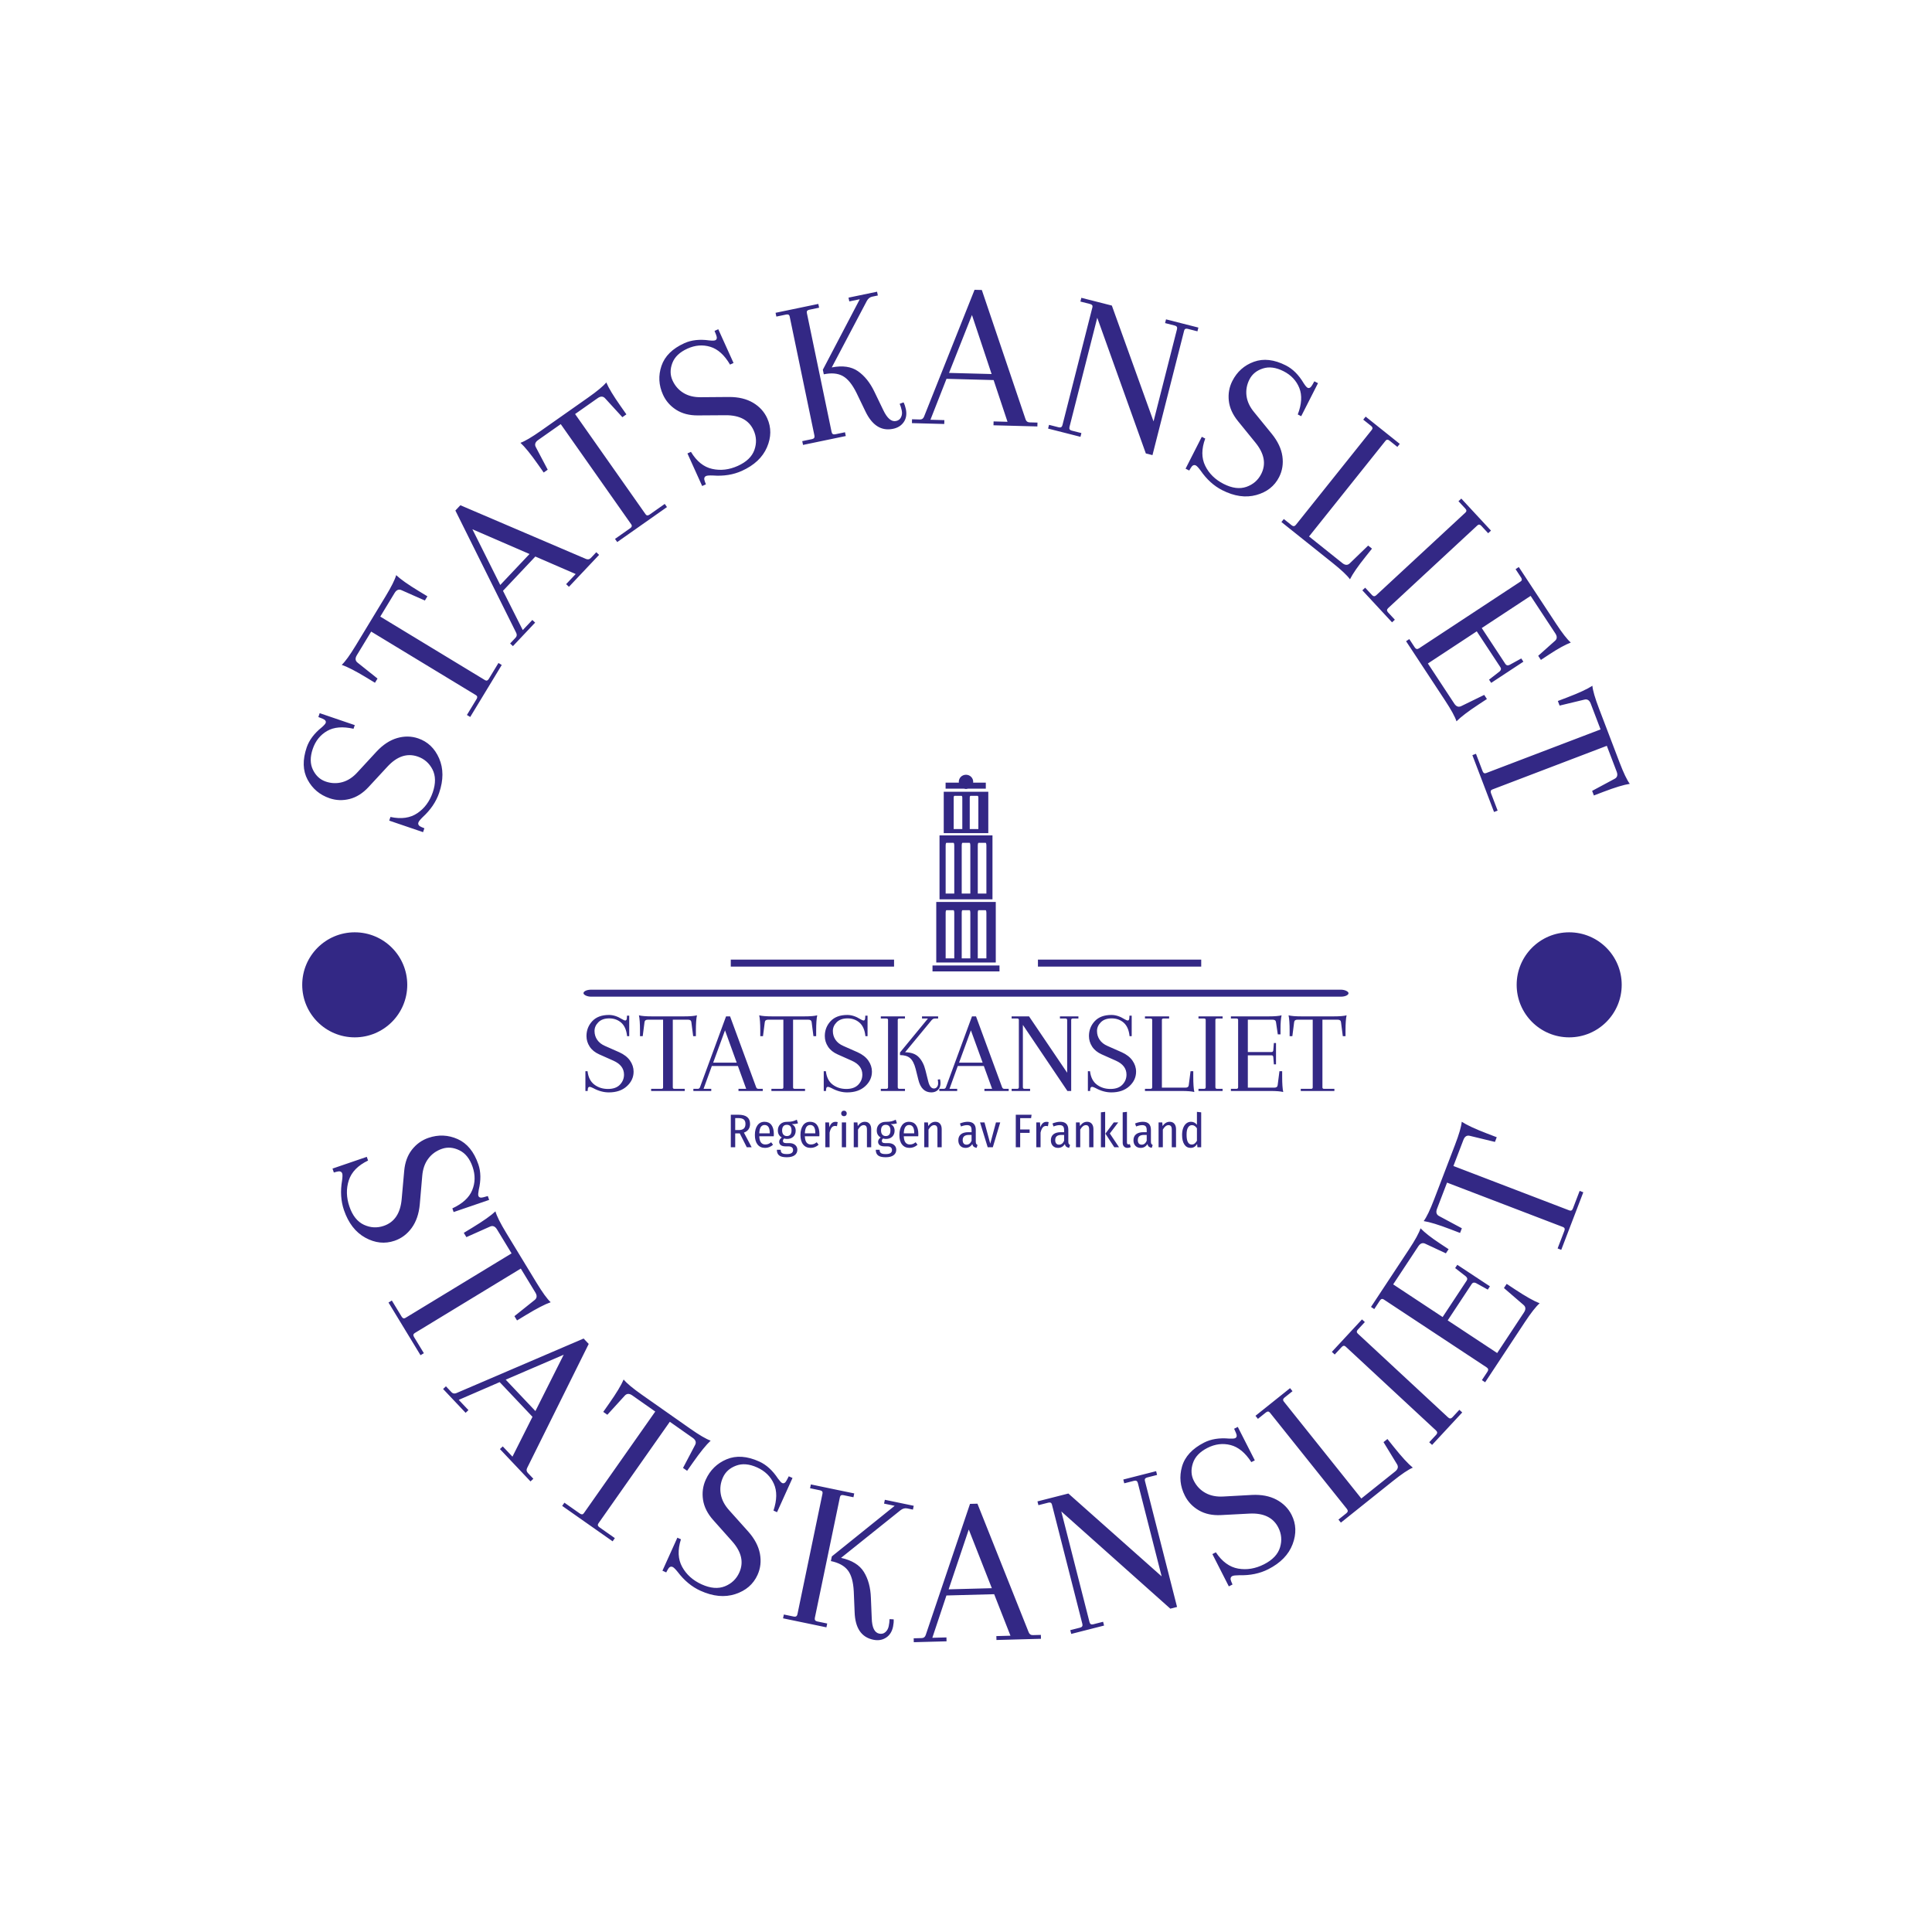 <svg xmlns="http://www.w3.org/2000/svg" version="1.1" xmlns:xlink="http://www.w3.org/1999/xlink" xmlns:svgjs="http://svgjs.dev/svgjs" width="1000" height="1000" viewBox="0 0 1000 1000"><rect width="1000" height="1000" fill="#ffffff"></rect><g transform="matrix(0.7,0,0,0.7,150,150)"><svg viewBox="0 0 280 280" data-background-color="#ffffff" preserveAspectRatio="xMidYMid meet" height="1000" width="1000" xmlns="http://www.w3.org/2000/svg" xmlns:xlink="http://www.w3.org/1999/xlink"><g id="tight-bounds" transform="matrix(1,0,0,1,0,0)"><svg viewBox="0 0 280 280" height="280" width="280"><g><svg viewBox="0 0 280 280" height="280" width="280"><g transform="matrix(1,0,0,1,60.804,100.404)"><svg viewBox="0 0 158.392 79.193" height="79.193" width="158.392"><g><svg viewBox="0 0 159.184 79.589" height="79.193" width="158.392"><g><rect width="159.184" height="1.453" x="0" y="44.723" fill="#332885" opacity="1" stroke-width="0" stroke="transparent" fill-opacity="1" class="rect-o-0" data-fill-palette-color="secondary" rx="1%" id="o-0" data-palette-color="#332885"></rect></g><g transform="matrix(1,0,0,1,0.396,49.98)"><svg viewBox="0 0 158.392 29.609" height="29.609" width="158.392"><g id="textblocktransform"><svg viewBox="0 0 158.392 29.609" height="29.609" width="158.392" id="textblock"><g><svg viewBox="0 0 158.392 16.113" height="16.113" width="158.392"><g transform="matrix(1,0,0,1,0,0)"><svg width="158.392" viewBox="2.5 -32.1 321.42 32.7" height="16.113" data-palette-color="#332885"><path d="M12.4 0.6L12.4 0.6Q9.1 0.6 5.8-1.2L5.8-1.2Q4.7-1.75 4.3-1.75L4.3-1.75Q3.55-1.75 3.5-0.7L3.5-0.7 3.45 0 2.5 0 2.5-8.35 3.4-8.35Q3.85-4.5 6.28-2.68 8.7-0.85 12.03-0.85 15.35-0.85 17.07-2.65 18.8-4.45 18.8-6.9L18.8-6.9Q18.8-10.8 14.3-12.8L14.3-12.8 8.35-15.45Q5.65-16.65 4.3-18.73 2.95-20.8 2.95-23.2L2.95-23.2Q2.95-26.85 5.4-29.48 7.85-32.1 12.45-32.1L12.45-32.1Q15.15-32.1 18-30.3L18-30.3Q18.95-29.75 19.3-29.75L19.3-29.75Q19.95-29.75 20-30.8L20-30.8 20.05-31.8 21-31.8 21-23.15 20.1-23.15Q19.7-27 17.63-28.83 15.55-30.65 12.58-30.65 9.6-30.65 7.98-29.03 6.35-27.4 6.35-25.33 6.35-23.25 7.48-21.6 8.6-19.95 10.8-19L10.8-19 16.8-16.35Q19.8-15 21.33-12.83 22.85-10.65 22.85-8.15L22.85-8.15Q22.85-4.6 20-2 17.15 0.6 12.4 0.6ZM45.85-30.1L39.4-30.1 39.4-1.5Q39.4-0.9 40.1-0.9L40.1-0.9 44.45-0.9 44.45 0 30.25 0 30.25-0.9 34.6-0.9Q35.3-0.9 35.3-1.5L35.3-1.5 35.3-30.1 28.85-30.1Q27.55-30.1 27.45-29L27.45-29 26.7-23.15 25.55-23.15 25.55-25.5Q25.55-29.9 25.1-31.95L25.1-31.95Q26.7-31.5 30.65-31.5L30.65-31.5 44.05-31.5Q48-31.5 49.6-31.95L49.6-31.95Q49.15-29.9 49.15-25.5L49.15-25.5 49.15-23.15 48-23.15 47.25-29Q47.15-30.1 45.85-30.1L45.85-30.1ZM77.39-0.9L77.39 0 67.14 0 67.14-0.9 70.39-0.9 66.89-10.55 55.89-10.55 52.39-0.9 55.64-0.9 55.64 0 48.09 0 48.09-0.9 49.95-0.9Q50.64-0.9 50.89-1.6L50.89-1.6 61.89-31.5 63.59-31.5 74.59-1.6Q74.84-0.9 75.55-0.9L75.55-0.9 77.39-0.9ZM66.39-11.95L61.45-25.6 56.45-11.95 66.39-11.95ZM96.64-30.1L90.19-30.1 90.19-1.5Q90.19-0.9 90.89-0.9L90.89-0.9 95.24-0.9 95.24 0 81.04 0 81.04-0.9 85.39-0.9Q86.09-0.9 86.09-1.5L86.09-1.5 86.09-30.1 79.64-30.1Q78.34-30.1 78.24-29L78.24-29 77.49-23.15 76.34-23.15 76.34-25.5Q76.34-29.9 75.89-31.95L75.89-31.95Q77.49-31.5 81.44-31.5L81.44-31.5 94.84-31.5Q98.79-31.5 100.39-31.95L100.39-31.95Q99.94-29.9 99.94-25.5L99.94-25.5 99.94-23.15 98.79-23.15 98.04-29Q97.94-30.1 96.64-30.1L96.64-30.1ZM113.04 0.6L113.04 0.6Q109.74 0.6 106.44-1.2L106.44-1.2Q105.34-1.75 104.94-1.75L104.94-1.75Q104.19-1.75 104.14-0.7L104.14-0.7 104.09 0 103.14 0 103.14-8.35 104.04-8.35Q104.49-4.5 106.92-2.68 109.34-0.85 112.67-0.85 115.99-0.85 117.72-2.65 119.44-4.45 119.44-6.9L119.44-6.9Q119.44-10.8 114.94-12.8L114.94-12.8 108.99-15.45Q106.29-16.65 104.94-18.73 103.59-20.8 103.59-23.2L103.59-23.2Q103.59-26.85 106.04-29.48 108.49-32.1 113.09-32.1L113.09-32.1Q115.79-32.1 118.64-30.3L118.64-30.3Q119.59-29.75 119.94-29.75L119.94-29.75Q120.59-29.75 120.64-30.8L120.64-30.8 120.69-31.8 121.64-31.8 121.64-23.15 120.74-23.15Q120.34-27 118.27-28.83 116.19-30.65 113.22-30.65 110.24-30.65 108.61-29.03 106.99-27.4 106.99-25.33 106.99-23.25 108.11-21.6 109.24-19.95 111.44-19L111.44-19 117.44-16.35Q120.44-15 121.97-12.83 123.49-10.65 123.49-8.15L123.49-8.15Q123.49-4.6 120.64-2 117.79 0.6 113.04 0.6ZM130.29-1.6L130.29-1.6 130.29-30Q130.29-30.6 129.59-30.6L129.59-30.6 127.24-30.6 127.24-31.5 137.44-31.5 137.44-30.6 135.09-30.6Q134.39-30.6 134.39-30L134.39-30 134.39-1.6Q134.39-0.9 135.09-0.9L135.09-0.9 137.44-0.9 137.44 0 127.24 0 127.24-0.9 129.59-0.9Q130.29-0.9 130.29-1.6ZM146.09-8.75L146.09-8.75 147.24-4.15Q147.99-1.05 149.64-1.05L149.64-1.05Q150.49-1.05 150.96-1.68 151.44-2.3 151.44-3.18 151.44-4.05 151.29-4.8L151.29-4.8 152.24-4.95Q152.44-4.2 152.44-3.3L152.44-3.3Q152.44-1.5 151.36-0.45 150.29 0.6 148.59 0.6L148.59 0.6Q144.39 0.6 143.09-4.75L143.09-4.75 141.94-9.35Q141.09-12.6 139.59-13.88 138.09-15.15 135.34-15.15L135.34-15.15 135.34-16.25 147.14-30.6 144.64-30.6 144.64-31.5 151.44-31.5 151.44-30.6 150.09-30.6Q149.29-30.6 148.69-29.9L148.69-29.9 137.49-16.35Q141.34-16.3 143.29-14.25 145.24-12.2 146.09-8.75ZM181.24-0.9L181.24 0 170.99 0 170.99-0.9 174.24-0.9 170.74-10.55 159.74-10.55 156.24-0.9 159.49-0.9 159.49 0 151.94 0 151.94-0.9 153.78-0.9Q154.49-0.9 154.74-1.6L154.74-1.6 165.74-31.5 167.44-31.5 178.44-1.6Q178.69-0.9 179.38-0.9L179.38-0.9 181.24-0.9ZM170.24-11.95L165.28-25.6 160.28-11.95 170.24-11.95ZM207.63 0L206.03 0 187.23-27.9 187.23-1.6Q187.23-0.9 187.93-0.9L187.93-0.9 190.28-0.9 190.28 0 182.48 0 182.48-0.9 184.83-0.9Q185.53-0.9 185.53-1.6L185.53-1.6 185.53-30Q185.53-30.6 184.83-30.6L184.83-30.6 182.48-30.6 182.48-31.5 189.83-31.5 205.93-7.7 205.93-29.9Q205.93-30.6 205.23-30.6L205.23-30.6 202.88-30.6 202.88-31.5 210.68-31.5 210.68-30.6 208.33-30.6Q207.63-30.6 207.63-30L207.63-30 207.63 0ZM224.58 0.6L224.58 0.6Q221.28 0.6 217.98-1.2L217.98-1.2Q216.88-1.75 216.48-1.75L216.48-1.75Q215.73-1.75 215.68-0.7L215.68-0.7 215.63 0 214.68 0 214.68-8.35 215.58-8.35Q216.03-4.5 218.46-2.68 220.88-0.85 224.21-0.85 227.53-0.85 229.25-2.65 230.98-4.45 230.98-6.9L230.98-6.9Q230.98-10.8 226.48-12.8L226.48-12.8 220.53-15.45Q217.83-16.65 216.48-18.73 215.13-20.8 215.13-23.2L215.13-23.2Q215.13-26.85 217.58-29.48 220.03-32.1 224.63-32.1L224.63-32.1Q227.33-32.1 230.18-30.3L230.18-30.3Q231.13-29.75 231.48-29.75L231.48-29.75Q232.13-29.75 232.18-30.8L232.18-30.8 232.23-31.8 233.18-31.8 233.18-23.15 232.28-23.15Q231.88-27 229.81-28.83 227.73-30.65 224.75-30.65 221.78-30.65 220.16-29.03 218.53-27.4 218.53-25.33 218.53-23.25 219.66-21.6 220.78-19.95 222.98-19L222.98-19 228.98-16.35Q231.98-15 233.5-12.83 235.03-10.65 235.03-8.15L235.03-8.15Q235.03-4.6 232.18-2 229.33 0.6 224.58 0.6ZM254.08 0L238.78 0 238.78-0.9 241.13-0.9Q241.83-0.9 241.83-1.6L241.83-1.6 241.83-30Q241.83-30.6 241.13-30.6L241.13-30.6 238.78-30.6 238.78-31.5 248.98-31.5 248.98-30.6 246.63-30.6Q245.93-30.6 245.93-30L245.93-30 245.93-1.4 255.88-1.4Q257.18-1.4 257.28-2.5L257.28-2.5 258.03-8.35 259.18-8.35 259.18-6Q259.18-1.6 259.63 0.45L259.63 0.45Q258.03 0 254.08 0L254.08 0ZM264.43-1.6L264.43-1.6 264.43-30Q264.43-30.6 263.73-30.6L263.73-30.6 261.38-30.6 261.38-31.5 271.57-31.5 271.57-30.6 269.23-30.6Q268.52-30.6 268.52-30L268.52-30 268.52-1.6Q268.52-0.9 269.23-0.9L269.23-0.9 271.57-0.9 271.57 0 261.38 0 261.38-0.9 263.73-0.9Q264.43-0.9 264.43-1.6ZM291.62 0L275.07 0 275.07-0.9 277.42-0.9Q278.12-0.9 278.12-1.6L278.12-1.6 278.12-30Q278.12-30.6 277.42-30.6L277.42-30.6 275.07-30.6 275.07-31.5 290.92-31.5Q294.87-31.5 296.47-31.95L296.47-31.95Q296.02-29.9 296.02-26.25L296.02-26.25 296.02-23.9 294.87-23.9 294.12-29Q294.02-30.1 292.72-30.1L292.72-30.1 282.22-30.1 282.22-16.45 292.27-16.45Q292.87-16.45 292.97-17.15L292.97-17.15 293.22-20.25 294.12-20.25 294.12-11.25 293.22-11.25 292.97-14.35Q292.87-15.05 292.27-15.05L292.27-15.05 282.22-15.05 282.22-1.4 293.42-1.4Q294.72-1.4 294.82-2.5L294.82-2.5 295.57-8.35 296.72-8.35 296.72-6Q296.72-1.6 297.17 0.45L297.17 0.45Q295.57 0 291.62 0L291.62 0ZM320.17-30.1L313.72-30.1 313.72-1.5Q313.72-0.9 314.42-0.9L314.42-0.9 318.77-0.9 318.77 0 304.57 0 304.57-0.9 308.92-0.9Q309.62-0.9 309.62-1.5L309.62-1.5 309.62-30.1 303.17-30.1Q301.87-30.1 301.77-29L301.77-29 301.02-23.15 299.87-23.15 299.87-25.5Q299.87-29.9 299.42-31.95L299.42-31.95Q301.02-31.5 304.97-31.5L304.97-31.5 318.37-31.5Q322.32-31.5 323.92-31.95L323.92-31.95Q323.47-29.9 323.47-25.5L323.47-25.5 323.47-23.15 322.32-23.15 321.57-29Q321.47-30.1 320.17-30.1L320.17-30.1Z" opacity="1" transform="matrix(1,0,0,1,0,0)" fill="#332885" class="undefined-text-0" data-fill-palette-color="primary" id="text-0"></path></svg></g></svg></g><g transform="matrix(1,0,0,1,30.253,19.916)"><svg viewBox="0 0 97.886 9.692" height="9.692" width="97.886"><g transform="matrix(1,0,0,1,0,0)"><svg width="97.886" viewBox="4.25 -38.7 497.35 49.25" height="9.692" data-palette-color="#332885"><path d="M26.3 0L21.15 0 13.75-14.65 13.45-14.65 8.9-14.65 8.9 0 4.25 0 4.25-34.4 12.3-34.4Q24.6-34.4 24.6-24.7L24.6-24.7Q24.6-21.3 22.95-18.95 21.3-16.6 18.1-15.5L18.1-15.5 26.3 0ZM12.65-18.2Q16.25-18.2 18-19.78 19.75-21.35 19.75-24.7L19.75-24.7Q19.75-27.85 17.98-29.35 16.2-30.85 12.2-30.85L12.2-30.85 8.9-30.85 8.9-18.2 12.65-18.2ZM49.75-13.95Q49.75-12.9 49.65-11.6L49.65-11.6 34.35-11.6Q34.55-7 36.2-4.98 37.85-2.95 40.7-2.95L40.7-2.95Q42.5-2.95 43.92-3.5 45.35-4.05 46.9-5.3L46.9-5.3 48.9-2.65Q45.2 0.65 40.5 0.65L40.5 0.65Q35.35 0.65 32.52-2.93 29.7-6.5 29.7-12.95L29.7-12.95Q29.7-19.4 32.4-23.18 35.1-26.95 39.9-26.95L39.9-26.95Q44.65-26.95 47.2-23.58 49.75-20.2 49.75-13.95L49.75-13.95ZM45.4-14.75L45.4-15.3Q45.4-23.55 39.95-23.55L39.95-23.55Q37.45-23.55 36-21.48 34.55-19.4 34.35-14.75L34.35-14.75 45.4-14.75ZM74.05-29.15L75.3-25.35Q73.15-24.5 68.65-24.5L68.65-24.5Q72.85-22.4 72.85-17.6L72.85-17.6Q72.85-13.65 70.37-11.23 67.9-8.8 63.65-8.8L63.65-8.8Q62.05-8.8 60.75-9.3L60.75-9.3Q59.35-8.3 59.35-6.75L59.35-6.75Q59.35-4.4 62.65-4.4L62.65-4.4 66.1-4.4Q70-4.4 72.3-2.43 74.6-0.45 74.6 2.6L74.6 2.6Q74.6 6.3 71.75 8.43 68.9 10.55 63.4 10.55L63.4 10.55Q57.7 10.55 55.32 8.6 52.95 6.65 52.95 2.65L52.95 2.65 57 2.65Q57 4.3 57.57 5.28 58.15 6.25 59.52 6.73 60.9 7.2 63.45 7.2L63.45 7.2Q67 7.2 68.55 6.1 70.1 5 70.1 2.95L70.1 2.95Q70.1 1.05 68.82 0.05 67.55-0.95 65.2-0.95L65.2-0.95 62.25-0.95Q58.8-0.95 57.1-2.27 55.4-3.6 55.4-5.8L55.4-5.8Q55.4-8.35 58.15-10.35L58.15-10.35Q56.05-11.55 55.02-13.38 54-15.2 54-17.8L54-17.8Q54-21.9 56.6-24.4 59.2-26.9 63.45-26.9L63.45-26.9Q67.4-26.9 69.57-27.45 71.75-28 74.05-29.15L74.05-29.15ZM63.5-23.75Q61.05-23.75 59.77-22.23 58.5-20.7 58.5-17.8L58.5-17.8Q58.5-15 59.82-13.43 61.15-11.85 63.5-11.85L63.5-11.85Q68.45-11.85 68.45-17.85L68.45-17.85Q68.45-20.75 67.2-22.25 65.95-23.75 63.5-23.75L63.5-23.75ZM97.94-13.95Q97.94-12.9 97.84-11.6L97.84-11.6 82.54-11.6Q82.74-7 84.39-4.98 86.04-2.95 88.89-2.95L88.89-2.95Q90.69-2.95 92.12-3.5 93.54-4.05 95.09-5.3L95.09-5.3 97.09-2.65Q93.39 0.65 88.69 0.65L88.69 0.65Q83.54 0.65 80.72-2.93 77.89-6.5 77.89-12.95L77.89-12.95Q77.89-19.4 80.59-23.18 83.29-26.95 88.09-26.95L88.09-26.95Q92.84-26.95 95.39-23.58 97.94-20.2 97.94-13.95L97.94-13.95ZM93.59-14.75L93.59-15.3Q93.59-23.55 88.14-23.55L88.14-23.55Q85.64-23.55 84.19-21.48 82.74-19.4 82.54-14.75L82.54-14.75 93.59-14.75ZM114.99-26.9Q116.29-26.9 117.24-26.6L117.24-26.6 116.49-22.25Q115.54-22.55 114.44-22.55L114.44-22.55Q112.24-22.55 110.87-20.8 109.49-19.05 108.69-15.45L108.69-15.45 108.69 0 104.19 0 104.19-26.3 108.09-26.3 108.44-21.1Q110.39-26.9 114.99-26.9L114.99-26.9ZM121.64-26.3L126.14-26.3 126.14 0 121.64 0 121.64-26.3ZM123.89-38.7Q125.19-38.7 126.01-37.85 126.84-37 126.84-35.75L126.84-35.75Q126.84-34.5 126.04-33.68 125.24-32.85 123.89-32.85L123.89-32.85Q122.59-32.85 121.76-33.68 120.94-34.5 120.94-35.75L120.94-35.75Q120.94-37 121.76-37.85 122.59-38.7 123.89-38.7L123.89-38.7ZM145.99-26.95Q149.14-26.95 150.91-24.88 152.69-22.8 152.69-19.15L152.69-19.15 152.69 0 148.19 0 148.19-18.6Q148.19-21.15 147.34-22.28 146.49-23.4 144.74-23.4L144.74-23.4Q141.44-23.4 138.74-18.7L138.74-18.7 138.74 0 134.24 0 134.24-26.3 138.14-26.3 138.49-22.4Q141.54-26.95 145.99-26.95L145.99-26.95ZM178.63-29.15L179.88-25.35Q177.73-24.5 173.23-24.5L173.23-24.5Q177.43-22.4 177.43-17.6L177.43-17.6Q177.43-13.65 174.96-11.23 172.48-8.8 168.23-8.8L168.23-8.8Q166.63-8.8 165.33-9.3L165.33-9.3Q163.93-8.3 163.93-6.75L163.93-6.75Q163.93-4.4 167.23-4.4L167.23-4.4 170.68-4.4Q174.58-4.4 176.88-2.43 179.18-0.45 179.18 2.6L179.18 2.6Q179.18 6.3 176.33 8.43 173.48 10.55 167.98 10.55L167.98 10.55Q162.28 10.55 159.91 8.6 157.53 6.65 157.53 2.65L157.53 2.65 161.58 2.65Q161.58 4.3 162.16 5.28 162.73 6.25 164.11 6.73 165.48 7.2 168.03 7.2L168.03 7.2Q171.58 7.2 173.13 6.1 174.68 5 174.68 2.95L174.68 2.95Q174.68 1.05 173.41 0.05 172.13-0.95 169.78-0.95L169.78-0.95 166.83-0.95Q163.38-0.95 161.68-2.27 159.98-3.6 159.98-5.8L159.98-5.8Q159.98-8.35 162.73-10.35L162.73-10.35Q160.63-11.55 159.61-13.38 158.58-15.2 158.58-17.8L158.58-17.8Q158.58-21.9 161.18-24.4 163.78-26.9 168.03-26.9L168.03-26.9Q171.98-26.9 174.16-27.45 176.33-28 178.63-29.15L178.63-29.15ZM168.08-23.75Q165.63-23.75 164.36-22.23 163.08-20.7 163.08-17.8L163.08-17.8Q163.08-15 164.41-13.43 165.73-11.85 168.08-11.85L168.08-11.85Q173.03-11.85 173.03-17.85L173.03-17.85Q173.03-20.75 171.78-22.25 170.53-23.75 168.08-23.75L168.08-23.75ZM202.53-13.95Q202.53-12.9 202.43-11.6L202.43-11.6 187.13-11.6Q187.33-7 188.98-4.98 190.63-2.95 193.48-2.95L193.48-2.95Q195.28-2.95 196.71-3.5 198.13-4.05 199.68-5.3L199.68-5.3 201.68-2.65Q197.98 0.65 193.28 0.65L193.28 0.65Q188.13 0.65 185.31-2.93 182.48-6.5 182.48-12.95L182.48-12.95Q182.48-19.4 185.18-23.18 187.88-26.95 192.68-26.95L192.68-26.95Q197.43-26.95 199.98-23.58 202.53-20.2 202.53-13.95L202.53-13.95ZM198.18-14.75L198.18-15.3Q198.18-23.55 192.73-23.55L192.73-23.55Q190.23-23.55 188.78-21.48 187.33-19.4 187.13-14.75L187.13-14.75 198.18-14.75ZM220.53-26.95Q223.68-26.95 225.45-24.88 227.23-22.8 227.23-19.15L227.23-19.15 227.23 0 222.73 0 222.73-18.6Q222.73-21.15 221.88-22.28 221.03-23.4 219.28-23.4L219.28-23.4Q215.98-23.4 213.28-18.7L213.28-18.7 213.28 0 208.78 0 208.78-26.3 212.68-26.3 213.03-22.4Q216.08-26.95 220.53-26.95L220.53-26.95ZM263.27-6Q263.27-4.4 263.72-3.63 264.17-2.85 265.12-2.45L265.12-2.45 264.17 0.6Q262.22 0.3 261.12-0.6 260.02-1.5 259.57-3.35L259.57-3.35Q257.02 0.65 252.42 0.65L252.42 0.65Q248.92 0.65 246.87-1.53 244.82-3.7 244.82-7.35L244.82-7.35Q244.82-11.55 247.57-13.75 250.32-15.95 255.42-15.95L255.42-15.95 258.82-15.95 258.82-18.2Q258.82-20.95 257.7-22.18 256.57-23.4 254.02-23.4L254.02-23.4Q251.27-23.4 247.62-22L247.62-22 246.52-25.15Q250.92-26.95 254.72-26.95L254.72-26.95Q263.27-26.95 263.27-18.4L263.27-18.4 263.27-6ZM253.47-2.75Q256.97-2.75 258.82-6.85L258.82-6.85 258.82-13.05 255.92-13.05Q249.42-13.05 249.42-7.6L249.42-7.6Q249.42-5.25 250.47-4 251.52-2.75 253.47-2.75L253.47-2.75ZM284.62-26.3L289.12-26.3 281.27 0 275.87 0 267.77-26.3 272.47-26.3 278.57-3.8 284.62-26.3ZM310.21 0L305.56 0 305.56-34.4 322.26-34.4 321.76-30.8 310.21-30.8 310.21-18.8 320.21-18.8 320.21-15.2 310.21-15.2 310.21 0ZM338.06-26.9Q339.36-26.9 340.31-26.6L340.31-26.6 339.56-22.25Q338.61-22.55 337.51-22.55L337.51-22.55Q335.31-22.55 333.94-20.8 332.56-19.05 331.76-15.45L331.76-15.45 331.76 0 327.26 0 327.26-26.3 331.16-26.3 331.51-21.1Q333.46-26.9 338.06-26.9L338.06-26.9ZM361.11-6Q361.11-4.4 361.56-3.63 362.01-2.85 362.96-2.45L362.96-2.45 362.01 0.6Q360.06 0.3 358.96-0.6 357.86-1.5 357.41-3.35L357.41-3.35Q354.86 0.65 350.26 0.65L350.26 0.65Q346.76 0.65 344.71-1.53 342.66-3.7 342.66-7.35L342.66-7.35Q342.66-11.55 345.41-13.75 348.16-15.95 353.26-15.95L353.26-15.95 356.66-15.95 356.66-18.2Q356.66-20.95 355.53-22.18 354.41-23.4 351.86-23.4L351.86-23.4Q349.11-23.4 345.46-22L345.46-22 344.36-25.15Q348.76-26.95 352.56-26.95L352.56-26.95Q361.11-26.95 361.11-18.4L361.11-18.4 361.11-6ZM351.31-2.75Q354.81-2.75 356.66-6.85L356.66-6.85 356.66-13.05 353.76-13.05Q347.26-13.05 347.26-7.6L347.26-7.6Q347.26-5.25 348.31-4 349.36-2.75 351.31-2.75L351.31-2.75ZM380.96-26.95Q384.11-26.95 385.88-24.88 387.66-22.8 387.66-19.15L387.66-19.15 387.66 0 383.16 0 383.16-18.6Q383.16-21.15 382.31-22.28 381.46-23.4 379.71-23.4L379.71-23.4Q376.41-23.4 373.71-18.7L373.71-18.7 373.71 0 369.21 0 369.21-26.3 373.11-26.3 373.46-22.4Q376.51-26.95 380.96-26.95L380.96-26.95ZM395.56-36.95L400.06-37.45 400.06 0 395.56 0 395.56-36.95ZM409.2-26.3L413.9-26.3 405-14.6 414.75 0 409.75 0 400.31-14.4 409.2-26.3ZM423.8 0.65Q421.4 0.65 420-0.8 418.6-2.25 418.6-4.85L418.6-4.85 418.6-36.95 423.1-37.45 423.1-5Q423.1-3.05 424.7-3.05L424.7-3.05Q425.35-3.05 426.15-3.35L426.15-3.35 427.15-0.2Q425.55 0.65 423.8 0.65L423.8 0.65ZM448.45-6Q448.45-4.4 448.9-3.63 449.35-2.85 450.3-2.45L450.3-2.45 449.35 0.6Q447.4 0.3 446.3-0.6 445.2-1.5 444.75-3.35L444.75-3.35Q442.2 0.65 437.6 0.65L437.6 0.65Q434.1 0.65 432.05-1.53 430-3.7 430-7.35L430-7.35Q430-11.55 432.75-13.75 435.5-15.95 440.6-15.95L440.6-15.95 444-15.95 444-18.2Q444-20.95 442.88-22.18 441.75-23.4 439.2-23.4L439.2-23.4Q436.45-23.4 432.8-22L432.8-22 431.7-25.15Q436.1-26.95 439.9-26.95L439.9-26.95Q448.45-26.95 448.45-18.4L448.45-18.4 448.45-6ZM438.65-2.75Q442.15-2.75 444-6.85L444-6.85 444-13.05 441.1-13.05Q434.6-13.05 434.6-7.6L434.6-7.6Q434.6-5.25 435.65-4 436.7-2.75 438.65-2.75L438.65-2.75ZM468.3-26.95Q471.45-26.95 473.22-24.88 475-22.8 475-19.15L475-19.15 475 0 470.5 0 470.5-18.6Q470.5-21.15 469.65-22.28 468.8-23.4 467.05-23.4L467.05-23.4Q463.75-23.4 461.05-18.7L461.05-18.7 461.05 0 456.55 0 456.55-26.3 460.45-26.3 460.8-22.4Q463.85-26.95 468.3-26.95L468.3-26.95ZM497.1-37.45L501.6-36.95 501.6 0 497.6 0 497.3-3.45Q494.75 0.65 490.45 0.65L490.45 0.65Q486.15 0.65 483.77-3 481.4-6.65 481.4-13.05L481.4-13.05Q481.4-17.2 482.57-20.35 483.75-23.5 485.9-25.23 488.05-26.95 490.85-26.95L490.85-26.95Q494.6-26.95 497.1-23.8L497.1-23.8 497.1-37.45ZM491.5-2.9Q493.3-2.9 494.62-3.9 495.95-4.9 497.1-6.85L497.1-6.85 497.1-20.05Q494.85-23.4 491.85-23.4L491.85-23.4Q489.2-23.4 487.65-20.85 486.1-18.3 486.15-13.15L486.15-13.15Q486.15-7.9 487.55-5.4 488.95-2.9 491.5-2.9L491.5-2.9Z" opacity="1" transform="matrix(1,0,0,1,0,0)" fill="#332885" class="undefined-text-1" data-fill-palette-color="secondary" id="text-1"></path></svg></g></svg></g></svg></g></svg></g><g transform="matrix(1,0,0,1,64.623,0)"><svg viewBox="0 0 29.938 40.919" height="40.919" width="29.938"><g><svg xmlns="http://www.w3.org/2000/svg" xmlns:xlink="http://www.w3.org/1999/xlink" version="1.1" x="8" y="0" viewBox="33.488 1.075 33.316 97.807" enable-background="new 0 0 100 100" xml:space="preserve" height="40.919" width="13.938" class="icon-icon-0" data-fill-palette-color="accent" id="icon-0"><g fill="#332885" data-fill-palette-color="accent"><g fill="#332885" data-fill-palette-color="accent"><rect x="33.488" y="95.938" width="33.316" height="2.944" fill="#332885" data-fill-palette-color="accent"></rect><path d="M35.356 64.354v30.107h29.601V64.354H35.356zM44.314 92.409h-4.288v-22.62c0-0.735 0.157-1.338 0.352-1.338h3.581c0.195 0 0.355 0.603 0.355 1.338V92.409zM52.302 92.409h-4.286v-22.62c0-0.735 0.154-1.338 0.349-1.338h3.584c0.195 0 0.354 0.603 0.354 1.338V92.409zM60.29 92.409h-4.286v-22.62c0-0.735 0.155-1.338 0.354-1.338h3.582c0.193 0 0.351 0.603 0.351 1.338V92.409z" fill="#332885" data-fill-palette-color="accent"></path><path d="M36.977 31.235v31.801h26.34V31.235H36.977zM44.314 60.154h-4.288V36.342c0-0.779 0.157-1.414 0.352-1.414h3.581c0.195 0 0.355 0.635 0.355 1.414V60.154zM52.302 60.154h-4.286V36.342c0-0.779 0.154-1.414 0.349-1.414h3.584c0.195 0 0.354 0.635 0.354 1.414V60.154zM60.29 60.154h-4.286V36.342c0-0.779 0.155-1.414 0.354-1.414h3.582c0.193 0 0.351 0.635 0.351 1.414V60.154z" fill="#332885" data-fill-palette-color="accent"></path><path d="M39.077 9.546v20.552h22.16V9.546H39.077zM48.308 28.077H44.02V12.49c0-0.503 0.16-0.924 0.351-0.924h3.583c0.196 0 0.354 0.421 0.354 0.924V28.077zM56.295 28.077H52.01V12.49c0-0.503 0.157-0.924 0.352-0.924h3.584c0.192 0 0.35 0.421 0.35 0.924V28.077z" fill="#332885" data-fill-palette-color="accent"></path><path d="M60 5h-6.315c0.021 0 0.047-0.22 0.047-0.379 0-1.986-1.605-3.546-3.584-3.546-1.98 0-3.585 1.538-3.585 3.524 0 0.159 0.027 0.4 0.047 0.4H40v3h9.094c0.335 0 0.684 0.176 1.053 0.176C50.516 8.176 50.865 8 51.2 8H60V5z" fill="#332885" data-fill-palette-color="accent"></path></g></g></svg></g></svg></g><g><rect width="33.974" height="1.453" y="38.466" x="94.561" fill="#332885" data-fill-palette-color="secondary"></rect><rect width="33.974" height="1.453" y="38.466" x="30.649" fill="#332885" data-fill-palette-color="secondary"></rect></g></svg></g></svg></g><g><path d="M11.212 190.538V190.538C10.573 188.669 10.443 186.625 10.824 184.407V184.407C10.923 183.67 10.934 183.188 10.857 182.962V182.962C10.712 182.54 10.336 182.416 9.727 182.589V182.589L9.12 182.754 8.842 181.942 15.941 179.514 16.203 180.279C14.107 181.284 12.778 182.649 12.215 184.374 11.654 186.105 11.697 187.915 12.343 189.803 12.986 191.685 13.986 192.943 15.341 193.576 16.694 194.202 18.066 194.278 19.457 193.802V193.802C21.666 193.047 22.901 191.201 23.163 188.264V188.264L23.685 182.423C23.842 180.661 24.377 179.195 25.291 178.025 26.208 176.861 27.346 176.046 28.705 175.581V175.581C30.776 174.873 32.795 174.959 34.762 175.84 36.721 176.716 38.147 178.461 39.04 181.073V181.073C39.564 182.602 39.592 184.35 39.126 186.316V186.316C39.002 186.963 38.974 187.384 39.041 187.579V187.579C39.168 187.95 39.531 188.047 40.132 187.87V187.87L40.997 187.627 41.272 188.429 33.918 190.944 33.656 190.18C35.763 189.206 37.131 187.954 37.76 186.424 38.396 184.892 38.426 183.283 37.849 181.596 37.272 179.91 36.364 178.765 35.124 178.162 33.889 177.552 32.683 177.447 31.506 177.85 30.329 178.252 29.381 178.935 28.663 179.898 27.949 180.852 27.535 182.045 27.419 183.476V183.476L26.91 189.355C26.73 191.315 26.171 192.94 25.235 194.23 24.296 195.515 23.116 196.4 21.693 196.886V196.886C19.679 197.575 17.659 197.363 15.633 196.249 13.607 195.135 12.134 193.231 11.212 190.538ZM50.838 207.598L47.827 202.645 25.857 216.002C25.55 216.188 25.505 216.461 25.723 216.819V216.819L27.755 220.161 27.064 220.581 20.435 209.676 21.125 209.257 23.157 212.599C23.375 212.957 23.637 213.042 23.944 212.856V212.856L45.915 199.499 42.898 194.537C42.494 193.872 41.995 193.685 41.401 193.976V193.976L36.561 196.136 36.022 195.25 37.829 194.151C40.08 192.782 41.662 191.665 42.575 190.798V190.798C42.84 191.759 43.587 193.25 44.817 195.274V195.274L51.073 205.564C52.303 207.588 53.284 208.938 54.014 209.614V209.614C52.824 210.026 51.104 210.916 48.853 212.285V212.285L47.046 213.384 46.507 212.497 50.648 209.186C51.179 208.792 51.243 208.263 50.838 207.598ZM50.425 246.159L49.837 246.714 43.503 240.016 44.09 239.461 46.099 241.584 50.245 233.336 43.451 226.153 34.978 229.827 36.987 231.951 36.4 232.506 31.738 227.577 32.325 227.021 33.47 228.232C33.758 228.536 34.104 228.598 34.509 228.416V228.416L60.832 217.13 61.888 218.246 49.154 243.9C48.95 244.294 48.992 244.643 49.28 244.948V244.948ZM50.85 232.146L56.709 220.481 44.701 225.644ZM83.419 237.695L78.676 234.363 63.895 255.402C63.689 255.696 63.757 255.963 64.1 256.204V256.204L67.3 258.453 66.836 259.114 56.394 251.778 56.858 251.117 60.059 253.365C60.402 253.606 60.676 253.58 60.883 253.286V253.286L75.663 232.246 70.912 228.908C70.275 228.461 69.743 228.49 69.315 228.994V228.994L65.745 232.912 64.896 232.316 66.112 230.585C67.626 228.43 68.628 226.772 69.118 225.612V225.612C69.745 226.386 71.027 227.453 72.965 228.815V228.815L82.819 235.737C84.757 237.099 86.196 237.943 87.136 238.27V238.27C86.211 239.124 84.992 240.629 83.478 242.784V242.784L82.262 244.515 81.413 243.919 83.88 239.226C84.21 238.653 84.056 238.143 83.419 237.695ZM85.04 269.356V269.356C83.239 268.542 81.661 267.238 80.304 265.442V265.442C79.835 264.865 79.492 264.527 79.273 264.429V264.429C78.867 264.245 78.519 264.435 78.228 264.997V264.997L77.933 265.553 77.151 265.2 80.241 258.362 80.978 258.695C80.276 260.911 80.361 262.814 81.233 264.405 82.111 265.999 83.459 267.207 85.278 268.029 87.09 268.848 88.691 268.98 90.08 268.426 91.464 267.868 92.458 266.92 93.063 265.58V265.58C94.025 263.453 93.525 261.289 91.563 259.088V259.088L87.662 254.709C86.485 253.388 85.783 251.994 85.556 250.527 85.335 249.062 85.52 247.675 86.111 246.365V246.365C87.013 244.371 88.458 242.959 90.446 242.127 92.426 241.299 94.674 241.454 97.19 242.591V242.591C98.663 243.256 99.956 244.432 101.07 246.118V246.118C101.457 246.651 101.745 246.959 101.933 247.044V247.044C102.29 247.206 102.61 247.007 102.892 246.448V246.448L103.307 245.651 104.08 246 100.879 253.083 100.142 252.75C100.875 250.548 100.899 248.694 100.215 247.188 99.533 245.675 98.38 244.552 96.755 243.818 95.131 243.084 93.675 242.962 92.387 243.453 91.096 243.936 90.195 244.744 89.683 245.877 89.17 247.011 89.019 248.169 89.229 249.351 89.436 250.525 90.022 251.644 90.987 252.707V252.707L94.923 257.103C96.229 258.576 97.031 260.096 97.331 261.662 97.624 263.225 97.461 264.692 96.842 266.062V266.062C95.966 268.001 94.428 269.328 92.229 270.043 90.031 270.757 87.634 270.528 85.04 269.356ZM105.101 274.208V274.208L110.294 249.21C110.367 248.858 110.195 248.639 109.778 248.552V248.552L107.717 248.124 107.882 247.333 116.859 249.198 116.695 249.989 114.624 249.559C114.214 249.473 113.972 249.607 113.899 249.958V249.958L108.706 274.957C108.621 275.367 108.783 275.615 109.194 275.7V275.7L111.265 276.131 111.1 276.922 102.122 275.057 102.287 274.266 104.348 274.694C104.765 274.78 105.016 274.619 105.101 274.208ZM120.309 270.805V270.805L120.485 275.06C120.544 276.968 121.059 278.022 122.029 278.224V278.224C122.53 278.328 122.956 278.226 123.305 277.918 123.661 277.612 123.892 277.201 123.999 276.687 124.106 276.172 124.163 275.685 124.17 275.224V275.224L125.027 275.27C125.052 275.737 125.01 276.235 124.901 276.762V276.762C124.682 277.817 124.192 278.585 123.434 279.066 122.68 279.555 121.802 279.695 120.799 279.487V279.487C118.337 278.975 117.051 277.071 116.941 273.774V273.774L116.765 269.518C116.667 267.507 116.252 266.035 115.522 265.102 114.799 264.171 113.632 263.538 112.024 263.204V263.204L112.225 262.237 125.233 251.762 123.035 251.306 123.199 250.515 129.178 251.757 129.014 252.548 127.832 252.302C127.363 252.205 126.906 252.324 126.463 252.66V252.66L114.128 262.54C116.383 263.036 117.958 264.005 118.854 265.448 119.75 266.891 120.235 268.677 120.309 270.805ZM155.5 278.487L155.521 279.295 146.306 279.542 146.284 278.734 149.206 278.655 145.832 270.062 135.948 270.327 133.029 279.089 135.951 279.01 135.973 279.818 129.19 280 129.169 279.192 130.834 279.148C131.253 279.136 131.53 278.919 131.665 278.496V278.496L140.83 251.362 142.366 251.321 152.97 277.926C153.127 278.341 153.415 278.543 153.834 278.531V278.531ZM145.35 268.818L140.573 256.669 136.403 269.057ZM183.696 272.704L182.304 273.059 159.731 252.926 165.571 275.841C165.674 276.247 165.929 276.398 166.335 276.294V276.294L168.385 275.772 168.584 276.555 161.787 278.287 161.588 277.504 163.628 276.984C164.04 276.879 164.195 276.624 164.091 276.218V276.218L157.786 251.476C157.698 251.128 157.447 251.006 157.035 251.111V251.111L154.994 251.631 154.795 250.848 161.195 249.217 180.507 266.371 175.579 247.034C175.476 246.628 175.221 246.477 174.815 246.58V246.58L172.765 247.103 172.566 246.32 179.363 244.588 179.562 245.371 177.512 245.893C177.106 245.997 176.948 246.222 177.036 246.57V246.57ZM202.592 264.886V264.886C200.831 265.782 198.826 266.198 196.577 266.134V266.134C195.833 266.14 195.355 266.197 195.141 266.305V266.305C194.744 266.508 194.674 266.898 194.931 267.476V267.476L195.181 268.054 194.416 268.444 191.012 261.757 191.732 261.391C193.022 263.324 194.561 264.447 196.348 264.762 198.141 265.073 199.927 264.776 201.705 263.87 203.478 262.968 204.582 261.801 205.018 260.37 205.447 258.942 205.329 257.573 204.662 256.263V256.263C203.603 254.182 201.601 253.22 198.657 253.375V253.375L192.8 253.681C191.034 253.774 189.507 253.451 188.22 252.71 186.938 251.967 185.971 250.955 185.319 249.675V249.675C184.327 247.725 184.127 245.714 184.722 243.642 185.314 241.579 186.84 239.921 189.3 238.669V238.669C190.74 237.936 192.467 237.661 194.479 237.846V237.846C195.137 237.877 195.557 237.845 195.741 237.752V237.752C196.091 237.574 196.136 237.2 195.876 236.631V236.631L195.513 235.808 196.269 235.423 199.795 242.35 199.075 242.716C197.814 240.768 196.382 239.59 194.779 239.182 193.172 238.769 191.575 238.966 189.986 239.775 188.398 240.584 187.392 241.644 186.971 242.956 186.54 244.265 186.607 245.474 187.171 246.583 187.735 247.691 188.545 248.533 189.599 249.108 190.644 249.681 191.884 249.923 193.317 249.835V249.835L199.209 249.511C201.175 249.414 202.862 249.738 204.272 250.483 205.675 251.231 206.718 252.275 207.4 253.615V253.615C208.366 255.512 208.44 257.541 207.623 259.704 206.806 261.867 205.129 263.594 202.592 264.886ZM228.354 246.657L217.616 255.243 217.111 254.612 218.755 253.297C219.088 253.031 219.123 252.735 218.861 252.407V252.407L202.917 232.465C202.693 232.184 202.415 232.177 202.082 232.443V232.443L200.438 233.758 199.933 233.126 207.095 227.401 207.6 228.032 205.947 229.353C205.62 229.614 205.569 229.885 205.793 230.166V230.166L221.849 250.248 228.839 244.66C229.447 244.174 229.569 243.655 229.205 243.103V243.103L226.443 238.579 227.254 237.931 228.568 239.575C230.217 241.638 231.53 243.066 232.506 243.861V243.861C231.588 244.246 230.204 245.178 228.354 246.657ZM237.313 236.167V236.167L218.6 218.795C218.337 218.551 218.061 218.585 217.771 218.897V218.897L216.339 220.44 215.747 219.89 221.985 213.17 222.577 213.72 221.138 215.27C220.853 215.577 220.842 215.853 221.105 216.097V216.097L239.818 233.468C240.125 233.753 240.421 233.742 240.706 233.435V233.435L242.145 231.885 242.737 232.435 236.499 239.155 235.907 238.605 237.339 237.062C237.629 236.75 237.62 236.452 237.313 236.167ZM255.678 213.77L247.483 226.186 246.809 225.741 247.969 223.984C248.203 223.628 248.145 223.335 247.796 223.104V223.104L226.487 209.039C226.187 208.841 225.92 208.92 225.685 209.275V209.275L224.526 211.032 223.851 210.587 231.7 198.696C233.005 196.72 233.807 195.257 234.107 194.307V194.307C234.984 195.213 236.335 196.268 238.162 197.474V197.474L239.919 198.633 239.352 199.491 235.157 197.534C234.574 197.222 234.068 197.39 233.64 198.04V198.04L228.44 205.917 238.682 212.678 243.662 205.133C243.86 204.833 243.8 204.543 243.484 204.262V204.262L241.273 202.54 241.718 201.866 248.472 206.323 248.026 206.998 245.582 205.647C245.199 205.467 244.909 205.526 244.711 205.826V205.826L239.731 213.37 249.974 220.131 255.52 211.729C255.948 211.079 255.904 210.548 255.388 210.135V210.135L251.373 206.672 251.939 205.815 253.696 206.975C255.9 208.429 257.591 209.382 258.768 209.832V209.832C258.013 210.481 256.983 211.794 255.678 213.77ZM242.987 175.994L240.914 181.407 264.924 190.606C265.259 190.734 265.502 190.603 265.652 190.212V190.212L267.051 186.559 267.806 186.849 263.241 198.765 262.486 198.476 263.885 194.824C264.035 194.432 263.942 194.172 263.607 194.044V194.044L239.596 184.846 237.519 190.268C237.241 190.995 237.398 191.504 237.992 191.795V191.795L242.663 194.301 242.291 195.27 240.316 194.513C237.857 193.571 236.004 193.004 234.76 192.812V192.812C235.358 192.015 236.08 190.511 236.927 188.3V188.3L241.235 177.054C242.082 174.843 242.55 173.241 242.638 172.249V172.249C243.692 172.938 245.449 173.753 247.908 174.695V174.695L249.884 175.452 249.512 176.421 244.36 175.174C243.723 174.994 243.266 175.267 242.987 175.994Z" fill="#332885" data-fill-palette-color="accent"></path><path d="M30.924 104.149V104.149C30.295 105.993 29.163 107.666 27.526 109.168V109.168C27.008 109.68 26.709 110.049 26.632 110.275V110.275C26.491 110.691 26.71 111.015 27.291 111.249V111.249L27.864 111.486 27.59 112.289 20.583 109.9 20.841 109.144C23.08 109.627 24.941 109.362 26.424 108.349 27.906 107.343 28.964 105.909 29.6 104.045 30.233 102.188 30.211 100.603 29.534 99.29 28.855 97.983 27.833 97.097 26.466 96.631V96.631C24.282 95.886 22.2 96.582 20.221 98.718V98.718L16.298 102.958C15.109 104.239 13.807 105.06 12.391 105.42 10.969 105.779 9.587 105.729 8.246 105.272V105.272C6.2 104.575 4.677 103.29 3.678 101.417 2.679 99.544 2.619 97.321 3.496 94.746V94.746C4.012 93.235 5.044 91.854 6.595 90.605V90.605C7.084 90.181 7.362 89.869 7.431 89.667V89.667C7.553 89.308 7.324 89.012 6.743 88.779V88.779L5.915 88.455 6.189 87.652 13.451 90.128 13.194 90.883C10.963 90.376 9.14 90.528 7.726 91.338 6.309 92.155 5.317 93.395 4.75 95.057 4.181 96.726 4.196 98.168 4.793 99.383 5.389 100.605 6.269 101.415 7.433 101.812 8.592 102.207 9.741 102.247 10.881 101.933 12.021 101.619 13.066 100.935 14.016 99.881V99.881L17.96 95.608C19.289 94.184 20.707 93.252 22.214 92.81 23.719 92.374 25.173 92.395 26.577 92.874V92.874C28.56 93.55 30.008 94.932 30.919 97.021 31.828 99.116 31.83 101.492 30.924 104.149ZM21.702 62.762L18.731 67.659 40.424 80.819C40.726 81.002 40.985 80.914 41.202 80.556V80.556L43.2 77.263 43.882 77.677 37.351 88.443 36.669 88.029 38.672 84.728C38.886 84.375 38.842 84.107 38.54 83.924V83.924L16.848 70.764 13.882 75.652C13.482 76.311 13.545 76.836 14.071 77.225V77.225L18.16 80.488 17.633 81.358 15.85 80.276C13.626 78.927 11.928 78.053 10.755 77.652V77.652C11.472 76.983 12.438 75.647 13.653 73.645V73.645L19.816 63.485C21.027 61.489 21.764 60.018 22.026 59.073V59.073C22.923 59.928 24.484 61.031 26.707 62.38V62.38L28.49 63.461 27.962 64.331 23.18 62.212C22.591 61.925 22.099 62.108 21.702 62.762ZM63.453 54.333L64.033 54.881 57.793 61.49 57.212 60.942 59.192 58.846 50.837 55.225 44.138 62.32 48.233 70.453 50.212 68.357 50.793 68.905 46.196 73.773 45.616 73.225 46.739 72.035C47.023 71.735 47.064 71.39 46.865 71.001V71.001L34.281 45.699 35.315 44.604 61.297 55.715C61.698 55.892 62.042 55.828 62.329 55.523V55.523ZM49.629 54.702L37.808 49.579 43.574 61.115ZM63.75 22.428L59.066 25.722 73.663 46.476C73.865 46.764 74.138 46.788 74.481 46.547V46.547L77.631 44.331 78.09 44.984 67.791 52.228 67.332 51.575 70.49 49.354C70.828 49.116 70.895 48.853 70.692 48.565V48.565L56.095 27.812 51.419 31.101C50.788 31.545 50.635 32.05 50.961 32.618V32.618L53.399 37.246 52.567 37.832 51.367 36.126C49.871 33.999 48.666 32.517 47.752 31.68V31.68C48.677 31.354 50.098 30.517 52.013 29.17V29.17L61.732 22.334C63.642 20.991 64.907 19.939 65.526 19.178V19.178C66.005 20.321 66.993 21.956 68.489 24.084V24.084L69.688 25.789 68.856 26.375 65.324 22.516C64.9 22.017 64.376 21.987 63.75 22.428ZM93.595 37.49V37.49C91.82 38.293 89.825 38.611 87.61 38.445V38.445C86.882 38.416 86.409 38.451 86.191 38.55V38.55C85.791 38.731 85.704 39.113 85.931 39.696V39.696L86.15 40.277 85.377 40.626 82.327 33.88 83.054 33.551C84.234 35.514 85.7 36.691 87.454 37.081 89.201 37.474 90.971 37.265 92.765 36.453 94.553 35.645 95.695 34.545 96.19 33.153 96.678 31.764 96.626 30.412 96.031 29.097V29.097C95.08 26.994 93.148 25.951 90.236 25.968V25.968L84.461 26.006C82.713 26.015 81.223 25.627 79.992 24.84 78.758 24.048 77.849 23.006 77.265 21.715V21.715C76.374 19.745 76.27 17.756 76.953 15.746 77.636 13.736 79.217 12.171 81.696 11.05V11.05C83.15 10.393 84.864 10.202 86.835 10.478V10.478C87.479 10.545 87.897 10.535 88.091 10.447V10.447C88.437 10.291 88.496 9.921 88.269 9.338V9.338L87.939 8.512 88.712 8.163 91.873 15.154 91.146 15.483C89.99 13.509 88.633 12.283 87.074 11.805 85.509 11.33 83.926 11.454 82.326 12.178 80.72 12.904 79.678 13.901 79.199 15.168 78.715 16.438 78.727 17.634 79.234 18.755 79.738 19.871 80.494 20.737 81.503 21.354 82.512 21.97 83.726 22.265 85.144 22.237V22.237L90.96 22.192C92.907 22.187 94.557 22.584 95.91 23.381 97.257 24.18 98.236 25.256 98.848 26.608V26.608C99.711 28.517 99.692 30.518 98.792 32.612 97.885 34.708 96.153 36.334 93.595 37.49ZM108.619 30.178V30.178L103.491 5.513C103.419 5.167 103.178 5.038 102.768 5.123V5.123L100.736 5.545 100.573 4.764 109.424 2.924 109.586 3.705 107.545 4.13C107.141 4.214 106.975 4.428 107.047 4.773V4.773L112.175 29.439C112.258 29.843 112.502 30.003 112.906 29.919V29.919L114.948 29.494 115.11 30.276 106.26 32.116 106.097 31.334 108.129 30.912C108.54 30.827 108.703 30.582 108.619 30.178ZM121.042 21.114V21.114L122.869 24.902C123.679 26.609 124.563 27.363 125.52 27.164V27.164C126.009 27.062 126.352 26.801 126.549 26.379 126.755 25.963 126.805 25.501 126.699 24.993 126.594 24.485 126.45 24.022 126.268 23.605V23.605L127.072 23.305C127.28 23.717 127.438 24.184 127.546 24.704V24.704C127.763 25.746 127.622 26.635 127.123 27.371 126.623 28.107 125.882 28.577 124.899 28.781V28.781C122.469 29.286 120.556 28.07 119.157 25.134V25.134L117.33 21.346C116.45 19.565 115.498 18.398 114.472 17.843 113.451 17.281 112.147 17.165 110.558 17.495V17.495L110.361 16.548 118.007 1.955 115.838 2.405 115.676 1.624 121.586 0.395 121.748 1.177 120.576 1.421C120.113 1.517 119.748 1.803 119.481 2.28V2.28L112.208 16.072C114.441 15.635 116.244 15.892 117.617 16.843 118.998 17.799 120.14 19.223 121.042 21.114ZM154.799 27.492L154.777 28.29 145.691 28.05 145.712 27.252 148.595 27.328 145.719 18.689 135.964 18.431 132.636 26.907 135.519 26.983 135.498 27.781 128.805 27.604 128.826 26.806 130.462 26.85C130.874 26.86 131.159 26.662 131.316 26.253V26.253L141.771 0 143.277 0.04 152.331 26.808C152.467 27.224 152.744 27.438 153.163 27.449V27.449ZM145.303 17.44L141.234 5.216 136.486 17.207ZM178.607 34.23L177.233 33.881 167.175 5.79 161.425 28.398C161.323 28.798 161.472 29.048 161.872 29.15V29.15L163.893 29.664 163.696 30.438 156.995 28.733 157.192 27.96 159.203 28.471C159.609 28.574 159.863 28.426 159.965 28.027V28.027L166.175 3.611C166.262 3.269 166.103 3.047 165.696 2.943V2.943L163.685 2.432 163.882 1.658 170.196 3.264 178.829 27.245 183.684 8.157C183.786 7.757 183.637 7.507 183.237 7.405V7.405L181.216 6.891 181.413 6.117 188.114 7.822 187.917 8.596 185.896 8.082C185.497 7.98 185.253 8.1 185.166 8.442V8.442ZM193.049 41.485V41.485C191.312 40.602 189.816 39.244 188.561 37.412V37.412C188.128 36.826 187.804 36.478 187.591 36.37V36.37C187.199 36.171 186.847 36.343 186.534 36.885V36.885L186.218 37.418 185.462 37.034 188.818 30.435 189.53 30.797C188.736 32.945 188.735 34.825 189.527 36.437 190.313 38.045 191.584 39.296 193.339 40.189 195.088 41.078 196.66 41.281 198.056 40.797 199.445 40.309 200.467 39.422 201.121 38.136V38.136C202.168 36.078 201.773 33.919 199.939 31.657V31.657L196.297 27.175C195.197 25.817 194.568 24.411 194.411 22.959 194.258 21.5 194.502 20.139 195.144 18.876V18.876C196.124 16.949 197.612 15.624 199.607 14.9 201.602 14.176 203.812 14.43 206.237 15.663V15.663C207.66 16.387 208.88 17.605 209.898 19.316V19.316C210.248 19.86 210.518 20.18 210.708 20.277V20.277C211.046 20.448 211.371 20.263 211.684 19.721V19.721L212.122 18.948 212.878 19.332 209.4 26.171 208.689 25.809C209.506 23.673 209.614 21.847 209.012 20.332 208.403 18.814 207.316 17.656 205.751 16.86 204.18 16.061 202.75 15.872 201.463 16.291 200.169 16.708 199.243 17.464 198.685 18.561 198.13 19.652 197.928 20.784 198.077 21.957 198.227 23.13 198.756 24.261 199.665 25.351V25.351L203.338 29.86C204.559 31.377 205.282 32.912 205.506 34.466 205.724 36.018 205.498 37.455 204.825 38.777V38.777C203.875 40.644 202.302 41.882 200.106 42.488 197.903 43.092 195.551 42.758 193.049 41.485ZM215.903 56.553L205.303 48.081 205.801 47.458 207.422 48.753C207.749 49.015 208.042 48.985 208.299 48.663V48.663L224.027 28.982C224.247 28.706 224.194 28.438 223.866 28.176V28.176L222.245 26.881 222.743 26.257 229.805 31.9 229.307 32.524 227.678 31.222C227.356 30.965 227.084 30.974 226.864 31.249V31.249L211.024 51.07 217.922 56.583C218.52 57.06 219.046 57.063 219.499 56.591V56.591L223.261 52.955 224.056 53.591 222.754 55.22C221.13 57.252 220.044 58.823 219.496 59.935V59.935C218.925 59.138 217.727 58.01 215.903 56.553ZM224.937 63.239V63.239L243.412 46.111C243.671 45.872 243.658 45.598 243.373 45.291V45.291L241.962 43.769 242.547 43.226 248.693 49.856 248.107 50.398 246.69 48.869C246.409 48.567 246.14 48.535 245.881 48.775V48.775L227.406 65.902C227.103 66.183 227.092 66.474 227.373 66.776V66.776L228.79 68.306 228.205 68.848 222.059 62.219 222.645 61.676 224.056 63.198C224.341 63.506 224.634 63.519 224.937 63.239ZM239.18 85.016L231.113 72.755 231.78 72.316 232.92 74.05C233.151 74.4 233.438 74.462 233.783 74.235V74.235L254.829 60.387C255.123 60.193 255.155 59.922 254.925 59.571V59.571L253.784 57.838 254.451 57.399 262.173 69.135C263.46 71.091 264.474 72.39 265.215 73.033V73.033C264.058 73.476 262.576 74.292 260.77 75.48V75.48L259.028 76.626 258.469 75.776 261.885 72.728C262.397 72.319 262.441 71.793 262.017 71.148V71.148L256.9 63.372 246.781 70.03 251.679 77.473C251.876 77.773 252.164 77.835 252.541 77.658V77.658L254.962 76.328 255.401 76.995 248.733 81.382 248.294 80.715 250.474 79.018C250.785 78.741 250.843 78.453 250.645 78.153V78.153L245.748 70.71 235.629 77.368 241.091 85.67C241.512 86.309 242.011 86.474 242.588 86.166V86.166L247.29 83.872 247.849 84.722 246.107 85.869C243.935 87.298 242.416 88.457 241.551 89.344V89.344C241.254 88.409 240.464 86.966 239.18 85.016ZM274.716 99.764L272.675 94.413 248.968 103.455C248.639 103.58 248.549 103.839 248.698 104.23V104.23L250.07 107.829 249.325 108.113 244.838 96.348 245.583 96.064 246.959 99.672C247.106 100.057 247.345 100.187 247.674 100.061V100.061L271.381 91.02 269.344 85.678C269.069 84.957 268.616 84.685 267.986 84.861V84.861L262.9 86.085 262.537 85.134 264.486 84.391C266.916 83.464 268.649 82.661 269.685 81.981V81.981C269.773 82.958 270.234 84.541 271.069 86.729V86.729L275.303 97.832C276.135 100.013 276.844 101.498 277.429 102.286V102.286C276.203 102.468 274.375 103.023 271.945 103.95V103.95L269.997 104.693 269.634 103.742 274.243 101.269C274.831 100.98 274.989 100.479 274.716 99.764Z" fill="#332885" data-fill-palette-color="accent"></path><path d="M2.571 143.899C2.571 137.893 7.439 133.025 13.445 133.025 19.451 133.025 24.319 137.893 24.319 143.899 24.319 149.904 19.451 154.773 13.445 154.773 7.439 154.773 2.571 149.904 2.571 143.899ZM254.009 143.899C254.009 137.893 258.877 133.025 264.883 133.025 270.888 133.025 275.757 137.893 275.757 143.899 275.757 149.904 270.888 154.773 264.883 154.773 258.877 154.773 254.009 149.904 254.009 143.899Z" fill="#332885" data-fill-palette-color="accent"></path></g></svg></g><defs></defs></svg><rect width="280" height="280" fill="none" stroke="none" visibility="hidden"></rect></g></svg></g></svg>